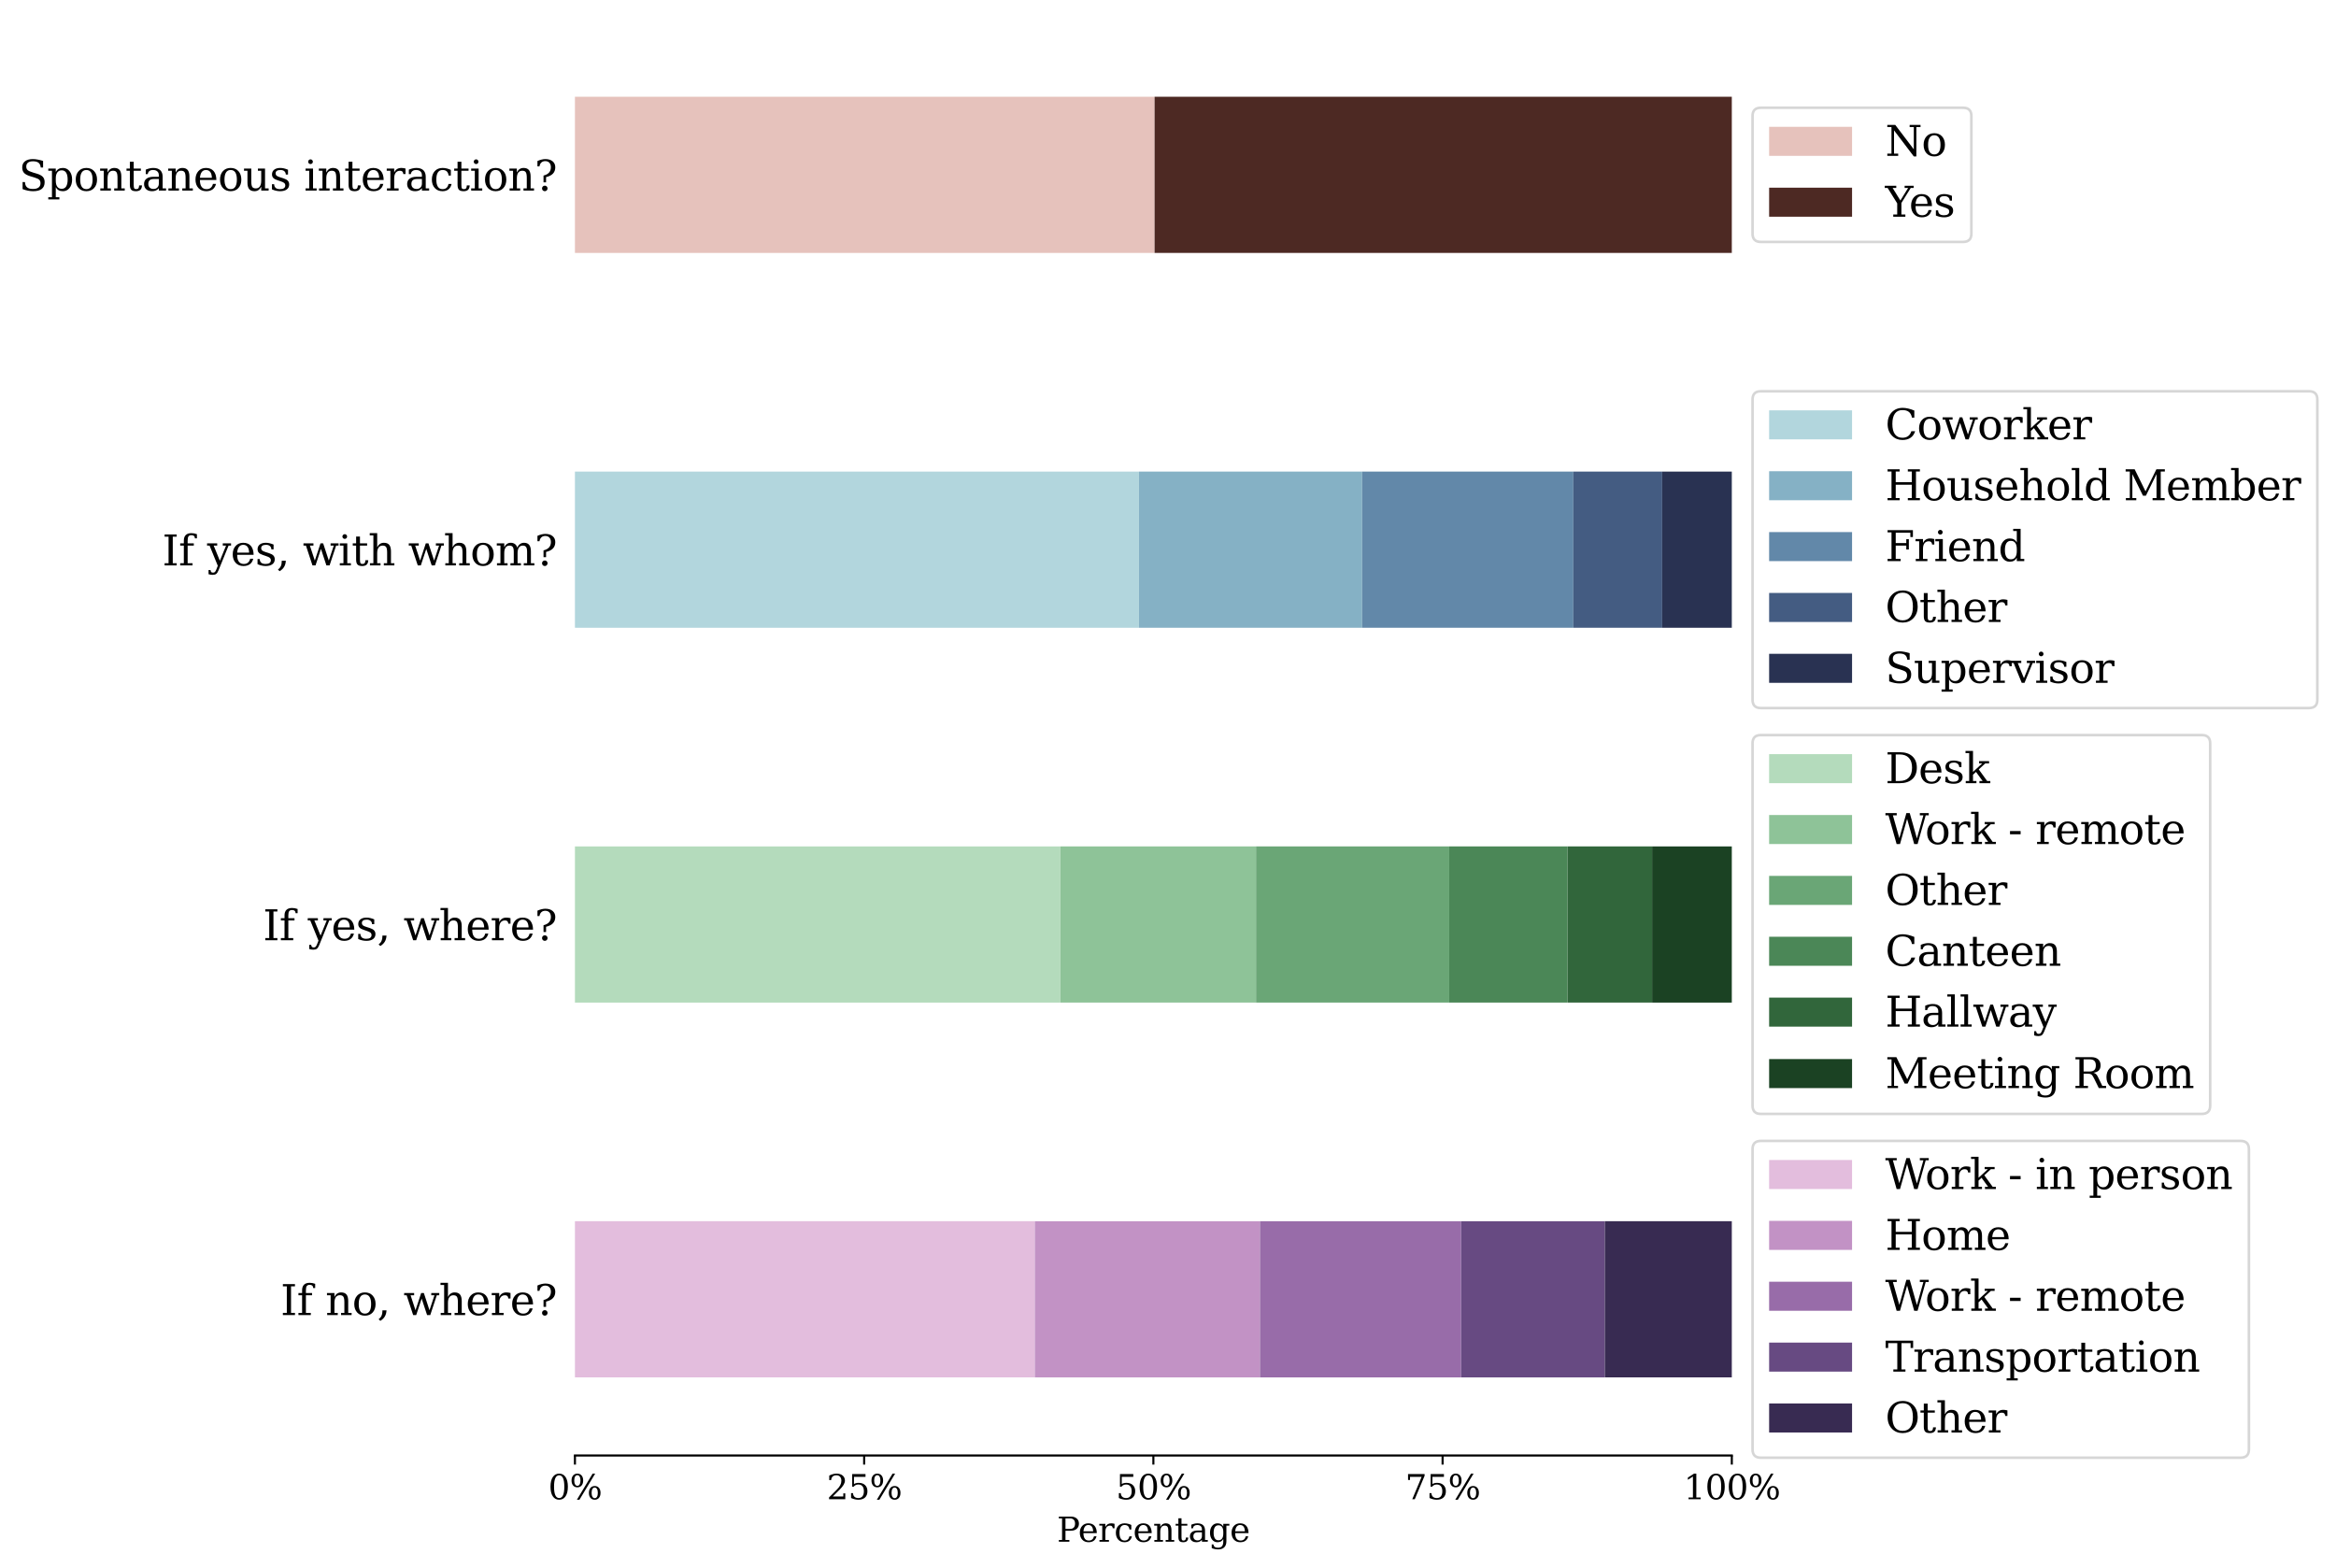 <?xml version="1.0" encoding="utf-8" standalone="no"?>
<!DOCTYPE svg PUBLIC "-//W3C//DTD SVG 1.1//EN"
  "http://www.w3.org/Graphics/SVG/1.1/DTD/svg11.dtd">
<svg xmlns:xlink="http://www.w3.org/1999/xlink" width="901.388pt" height="604.963pt" viewBox="0 0 901.388 604.963" xmlns="http://www.w3.org/2000/svg" version="1.1">
 <defs>
  <style type="text/css">*{stroke-linejoin: round; stroke-linecap: butt}</style>
 </defs>
 <g id="figure_1">
  <g id="patch_1">
   <path d="M 0 604.963 
L 901.388 604.963 
L 901.388 0 
L 0 0 
z
" style="fill: #ffffff"/>
  </g>
  <g id="axes_1">
   <g id="patch_2">
    <path d="M 221.85 127.722 
L 668.25 127.722 
L 668.25 7.2 
L 221.85 7.2 
z
" style="fill: #ffffff"/>
   </g>
   <g id="patch_3">
    <path d="M 221.85 97.591 
L 445.516 97.591 
L 445.516 37.33 
L 221.85 37.33 
z
" clip-path="url(#pd59c634e78)" style="fill: #e6c2bc"/>
   </g>
   <g id="patch_4">
    <path d="M 445.516 97.591 
L 668.25 97.591 
L 668.25 37.33 
L 445.516 37.33 
z
" clip-path="url(#pd59c634e78)" style="fill: #4d2923"/>
   </g>
   <g id="matplotlib.axis_1"/>
   <g id="matplotlib.axis_2">
    <g id="ytick_1">
     <g id="text_1">
      <!-- Spontaneous interaction? -->
      <g transform="translate(7.2 73.54) scale(0.16 -0.16)">
       <defs>
        <path id="DejaVuSerif-53" d="M 594 225 
L 594 1288 
L 953 1284 
Q 969 753 1261 498 
Q 1553 244 2150 244 
Q 2706 244 2998 464 
Q 3291 684 3291 1106 
Q 3291 1444 3114 1625 
Q 2938 1806 2369 1978 
L 1753 2163 
Q 1084 2366 811 2669 
Q 538 2972 538 3500 
Q 538 4094 959 4422 
Q 1381 4750 2144 4750 
Q 2469 4750 2856 4679 
Q 3244 4609 3681 4475 
L 3681 3481 
L 3328 3481 
Q 3275 3975 2998 4195 
Q 2722 4416 2156 4416 
Q 1663 4416 1405 4214 
Q 1147 4013 1147 3628 
Q 1147 3294 1340 3103 
Q 1534 2913 2163 2725 
L 2741 2553 
Q 3375 2363 3645 2067 
Q 3916 1772 3916 1275 
Q 3916 597 3481 253 
Q 3047 -91 2188 -91 
Q 1803 -91 1404 -12 
Q 1006 66 594 225 
z
" transform="scale(0.016)"/>
        <path id="DejaVuSerif-70" d="M 1313 1825 
L 1313 1497 
Q 1313 897 1542 583 
Q 1772 269 2209 269 
Q 2650 269 2876 622 
Q 3103 975 3103 1663 
Q 3103 2353 2876 2703 
Q 2650 3053 2209 3053 
Q 1772 3053 1542 2737 
Q 1313 2422 1313 1825 
z
M 738 2988 
L 184 2988 
L 184 3322 
L 1313 3322 
L 1313 2803 
Q 1481 3116 1742 3264 
Q 2003 3413 2388 3413 
Q 3000 3413 3387 2928 
Q 3775 2444 3775 1663 
Q 3775 881 3387 395 
Q 3000 -91 2388 -91 
Q 2003 -91 1742 57 
Q 1481 206 1313 519 
L 1313 -997 
L 1856 -997 
L 1856 -1331 
L 184 -1331 
L 184 -997 
L 738 -997 
L 738 2988 
z
" transform="scale(0.016)"/>
        <path id="DejaVuSerif-6f" d="M 1925 219 
Q 2388 219 2623 584 
Q 2859 950 2859 1663 
Q 2859 2375 2623 2739 
Q 2388 3103 1925 3103 
Q 1463 3103 1227 2739 
Q 991 2375 991 1663 
Q 991 950 1228 584 
Q 1466 219 1925 219 
z
M 1925 -91 
Q 1200 -91 759 389 
Q 319 869 319 1663 
Q 319 2456 758 2934 
Q 1197 3413 1925 3413 
Q 2653 3413 3092 2934 
Q 3531 2456 3531 1663 
Q 3531 869 3092 389 
Q 2653 -91 1925 -91 
z
" transform="scale(0.016)"/>
        <path id="DejaVuSerif-6e" d="M 263 0 
L 263 331 
L 781 331 
L 781 2988 
L 231 2988 
L 231 3322 
L 1356 3322 
L 1356 2731 
Q 1516 3069 1770 3241 
Q 2025 3413 2363 3413 
Q 2913 3413 3172 3097 
Q 3431 2781 3431 2113 
L 3431 331 
L 3944 331 
L 3944 0 
L 2356 0 
L 2356 331 
L 2853 331 
L 2853 1931 
Q 2853 2541 2703 2767 
Q 2553 2994 2175 2994 
Q 1775 2994 1565 2701 
Q 1356 2409 1356 1850 
L 1356 331 
L 1856 331 
L 1856 0 
L 263 0 
z
" transform="scale(0.016)"/>
        <path id="DejaVuSerif-74" d="M 691 2988 
L 184 2988 
L 184 3322 
L 691 3322 
L 691 4353 
L 1269 4353 
L 1269 3322 
L 2350 3322 
L 2350 2988 
L 1269 2988 
L 1269 878 
Q 1269 456 1350 337 
Q 1431 219 1650 219 
Q 1875 219 1978 351 
Q 2081 484 2088 781 
L 2522 781 
Q 2497 328 2275 118 
Q 2053 -91 1600 -91 
Q 1103 -91 897 129 
Q 691 350 691 878 
L 691 2988 
z
" transform="scale(0.016)"/>
        <path id="DejaVuSerif-61" d="M 2547 1044 
L 2547 1747 
L 1806 1747 
Q 1378 1747 1168 1562 
Q 959 1378 959 997 
Q 959 650 1171 447 
Q 1384 244 1747 244 
Q 2106 244 2326 466 
Q 2547 688 2547 1044 
z
M 3122 2075 
L 3122 331 
L 3634 331 
L 3634 0 
L 2547 0 
L 2547 359 
Q 2356 128 2106 18 
Q 1856 -91 1522 -91 
Q 969 -91 644 203 
Q 319 497 319 997 
Q 319 1513 691 1797 
Q 1063 2081 1741 2081 
L 2547 2081 
L 2547 2309 
Q 2547 2688 2317 2895 
Q 2088 3103 1672 3103 
Q 1328 3103 1125 2947 
Q 922 2791 872 2484 
L 575 2484 
L 575 3156 
Q 875 3284 1158 3348 
Q 1441 3413 1709 3413 
Q 2400 3413 2761 3070 
Q 3122 2728 3122 2075 
z
" transform="scale(0.016)"/>
        <path id="DejaVuSerif-65" d="M 3469 1600 
L 991 1600 
L 991 1575 
Q 991 903 1244 561 
Q 1497 219 1991 219 
Q 2369 219 2611 417 
Q 2853 616 2950 1006 
L 3413 1006 
Q 3275 459 2904 184 
Q 2534 -91 1931 -91 
Q 1203 -91 761 389 
Q 319 869 319 1663 
Q 319 2450 753 2931 
Q 1188 3413 1894 3413 
Q 2647 3413 3050 2948 
Q 3453 2484 3469 1600 
z
M 2791 1931 
Q 2772 2513 2545 2808 
Q 2319 3103 1894 3103 
Q 1497 3103 1269 2806 
Q 1041 2509 991 1931 
L 2791 1931 
z
" transform="scale(0.016)"/>
        <path id="DejaVuSerif-75" d="M 2266 3322 
L 3341 3322 
L 3341 331 
L 3884 331 
L 3884 0 
L 2766 0 
L 2766 588 
Q 2606 256 2353 82 
Q 2100 -91 1766 -91 
Q 1213 -91 952 223 
Q 691 538 691 1209 
L 691 2988 
L 172 2988 
L 172 3322 
L 1269 3322 
L 1269 1388 
Q 1269 781 1417 556 
Q 1566 331 1947 331 
Q 2347 331 2556 625 
Q 2766 919 2766 1478 
L 2766 2988 
L 2266 2988 
L 2266 3322 
z
" transform="scale(0.016)"/>
        <path id="DejaVuSerif-73" d="M 359 184 
L 359 959 
L 691 959 
Q 703 588 923 403 
Q 1144 219 1575 219 
Q 1963 219 2166 364 
Q 2369 509 2369 788 
Q 2369 1006 2220 1140 
Q 2072 1275 1594 1428 
L 1178 1569 
Q 750 1706 558 1912 
Q 366 2119 366 2438 
Q 366 2894 700 3153 
Q 1034 3413 1625 3413 
Q 1888 3413 2178 3344 
Q 2469 3275 2778 3144 
L 2778 2419 
L 2447 2419 
Q 2434 2741 2221 2922 
Q 2009 3103 1644 3103 
Q 1281 3103 1095 2975 
Q 909 2847 909 2591 
Q 909 2381 1050 2254 
Q 1191 2128 1613 1997 
L 2069 1856 
Q 2541 1709 2748 1489 
Q 2956 1269 2956 922 
Q 2956 450 2595 179 
Q 2234 -91 1600 -91 
Q 1278 -91 972 -22 
Q 666 47 359 184 
z
" transform="scale(0.016)"/>
        <path id="DejaVuSerif-20" transform="scale(0.016)"/>
        <path id="DejaVuSerif-69" d="M 622 4353 
Q 622 4497 726 4603 
Q 831 4709 978 4709 
Q 1122 4709 1226 4603 
Q 1331 4497 1331 4353 
Q 1331 4206 1228 4103 
Q 1125 4000 978 4000 
Q 831 4000 726 4103 
Q 622 4206 622 4353 
z
M 1356 331 
L 1900 331 
L 1900 0 
L 231 0 
L 231 331 
L 781 331 
L 781 2988 
L 231 2988 
L 231 3322 
L 1356 3322 
L 1356 331 
z
" transform="scale(0.016)"/>
        <path id="DejaVuSerif-72" d="M 3059 3328 
L 3059 2497 
L 2728 2497 
Q 2713 2744 2591 2866 
Q 2469 2988 2234 2988 
Q 1809 2988 1582 2694 
Q 1356 2400 1356 1850 
L 1356 331 
L 2022 331 
L 2022 0 
L 263 0 
L 263 331 
L 781 331 
L 781 2994 
L 231 2994 
L 231 3322 
L 1356 3322 
L 1356 2731 
Q 1525 3078 1790 3245 
Q 2056 3413 2438 3413 
Q 2578 3413 2733 3391 
Q 2888 3369 3059 3328 
z
" transform="scale(0.016)"/>
        <path id="DejaVuSerif-63" d="M 3291 997 
Q 3169 466 2822 187 
Q 2475 -91 1925 -91 
Q 1200 -91 759 389 
Q 319 869 319 1663 
Q 319 2459 759 2936 
Q 1200 3413 1925 3413 
Q 2241 3413 2553 3339 
Q 2866 3266 3181 3116 
L 3181 2266 
L 2847 2266 
Q 2781 2703 2561 2903 
Q 2341 3103 1931 3103 
Q 1466 3103 1228 2742 
Q 991 2381 991 1663 
Q 991 944 1227 581 
Q 1463 219 1931 219 
Q 2303 219 2525 412 
Q 2747 606 2828 997 
L 3291 997 
z
" transform="scale(0.016)"/>
        <path id="DejaVuSerif-3f" d="M 1125 325 
Q 1125 500 1245 622 
Q 1366 744 1544 744 
Q 1716 744 1837 622 
Q 1959 500 1959 325 
Q 1959 153 1837 31 
Q 1716 -91 1544 -91 
Q 1366 -91 1245 29 
Q 1125 150 1125 325 
z
M 434 4459 
Q 766 4606 1064 4678 
Q 1363 4750 1625 4750 
Q 2319 4750 2720 4415 
Q 3122 4081 3122 3513 
Q 3122 2931 2776 2562 
Q 2431 2194 1734 2034 
L 1734 1241 
L 1350 1241 
L 1350 2266 
Q 1903 2400 2183 2715 
Q 2463 3031 2463 3519 
Q 2463 3947 2234 4194 
Q 2006 4441 1613 4441 
Q 1256 4441 1029 4236 
Q 803 4031 738 3647 
L 434 3647 
L 434 4459 
z
" transform="scale(0.016)"/>
       </defs>
       <use xlink:href="#DejaVuSerif-53"/>
       <use xlink:href="#DejaVuSerif-70" x="68.506"/>
       <use xlink:href="#DejaVuSerif-6f" x="132.52"/>
       <use xlink:href="#DejaVuSerif-6e" x="192.725"/>
       <use xlink:href="#DejaVuSerif-74" x="257.129"/>
       <use xlink:href="#DejaVuSerif-61" x="297.314"/>
       <use xlink:href="#DejaVuSerif-6e" x="356.934"/>
       <use xlink:href="#DejaVuSerif-65" x="421.338"/>
       <use xlink:href="#DejaVuSerif-6f" x="480.518"/>
       <use xlink:href="#DejaVuSerif-75" x="540.723"/>
       <use xlink:href="#DejaVuSerif-73" x="605.127"/>
       <use xlink:href="#DejaVuSerif-20" x="656.445"/>
       <use xlink:href="#DejaVuSerif-69" x="688.232"/>
       <use xlink:href="#DejaVuSerif-6e" x="720.215"/>
       <use xlink:href="#DejaVuSerif-74" x="784.619"/>
       <use xlink:href="#DejaVuSerif-65" x="824.805"/>
       <use xlink:href="#DejaVuSerif-72" x="883.984"/>
       <use xlink:href="#DejaVuSerif-61" x="931.787"/>
       <use xlink:href="#DejaVuSerif-63" x="991.406"/>
       <use xlink:href="#DejaVuSerif-74" x="1047.412"/>
       <use xlink:href="#DejaVuSerif-69" x="1087.598"/>
       <use xlink:href="#DejaVuSerif-6f" x="1119.58"/>
       <use xlink:href="#DejaVuSerif-6e" x="1179.785"/>
       <use xlink:href="#DejaVuSerif-3f" x="1244.189"/>
      </g>
     </g>
    </g>
   </g>
   <g id="legend_1">
    <g id="patch_5">
     <path d="M 679.45 93.346 
L 757.492 93.346 
Q 760.692 93.346 760.692 90.146 
L 760.692 44.776 
Q 760.692 41.576 757.492 41.576 
L 679.45 41.576 
Q 676.25 41.576 676.25 44.776 
L 676.25 90.146 
Q 676.25 93.346 679.45 93.346 
z
" style="fill: #ffffff; opacity: 0.8; stroke: #cccccc; stroke-linejoin: miter"/>
    </g>
    <g id="patch_6">
     <path d="M 682.65 60.133 
L 714.65 60.133 
L 714.65 48.933 
L 682.65 48.933 
z
" style="fill: #e6c2bc"/>
    </g>
    <g id="text_2">
     <!-- No -->
     <g transform="translate(727.45 60.133) scale(0.16 -0.16)">
      <defs>
       <path id="DejaVuSerif-4e" d="M 313 0 
L 313 331 
L 941 331 
L 941 4331 
L 313 4331 
L 313 4666 
L 1509 4666 
L 4306 984 
L 4306 4331 
L 3681 4331 
L 3681 4666 
L 5319 4666 
L 5319 4331 
L 4691 4331 
L 4691 -91 
L 4313 -91 
L 1325 3841 
L 1325 331 
L 1953 331 
L 1953 0 
L 313 0 
z
" transform="scale(0.016)"/>
      </defs>
      <use xlink:href="#DejaVuSerif-4e"/>
      <use xlink:href="#DejaVuSerif-6f" x="87.5"/>
     </g>
    </g>
    <g id="patch_7">
     <path d="M 682.65 83.618 
L 714.65 83.618 
L 714.65 72.418 
L 682.65 72.418 
z
" style="fill: #4d2923"/>
    </g>
    <g id="text_3">
     <!-- Yes -->
     <g transform="translate(727.45 83.618) scale(0.16 -0.16)">
      <defs>
       <path id="DejaVuSerif-59" d="M 1209 0 
L 1209 331 
L 1806 331 
L 1806 2009 
L 366 4331 
L -72 4331 
L -72 4666 
L 1663 4666 
L 1663 4331 
L 1119 4331 
L 2284 2444 
L 3450 4331 
L 2925 4331 
L 2925 4666 
L 4281 4666 
L 4281 4331 
L 3841 4331 
L 2438 2069 
L 2438 331 
L 3034 331 
L 3034 0 
L 1209 0 
z
" transform="scale(0.016)"/>
      </defs>
      <use xlink:href="#DejaVuSerif-59"/>
      <use xlink:href="#DejaVuSerif-65" x="57.266"/>
      <use xlink:href="#DejaVuSerif-73" x="116.445"/>
     </g>
    </g>
   </g>
  </g>
  <g id="axes_2">
   <g id="patch_8">
    <path d="M 221.85 272.348 
L 668.25 272.348 
L 668.25 151.826 
L 221.85 151.826 
z
" style="fill: #ffffff"/>
   </g>
   <g id="patch_9">
    <path d="M 221.85 242.217 
L 439.493 242.217 
L 439.493 181.957 
L 221.85 181.957 
z
" clip-path="url(#peb801ba04d)" style="fill: #b2d6dd"/>
   </g>
   <g id="patch_10">
    <path d="M 439.493 242.217 
L 525.624 242.217 
L 525.624 181.957 
L 439.493 181.957 
z
" clip-path="url(#peb801ba04d)" style="fill: #85b1c5"/>
   </g>
   <g id="patch_11">
    <path d="M 525.624 242.217 
L 607.125 242.217 
L 607.125 181.957 
L 525.624 181.957 
z
" clip-path="url(#peb801ba04d)" style="fill: #6288a9"/>
   </g>
   <g id="patch_12">
    <path d="M 607.125 242.217 
L 641.392 242.217 
L 641.392 181.957 
L 607.125 181.957 
z
" clip-path="url(#peb801ba04d)" style="fill: #445c82"/>
   </g>
   <g id="patch_13">
    <path d="M 641.392 242.217 
L 668.25 242.217 
L 668.25 181.957 
L 641.392 181.957 
z
" clip-path="url(#peb801ba04d)" style="fill: #293252"/>
   </g>
   <g id="matplotlib.axis_3"/>
   <g id="matplotlib.axis_4">
    <g id="ytick_2">
     <g id="text_4">
      <!-- If yes, with whom? -->
      <g transform="translate(62.617 218.166) scale(0.16 -0.16)">
       <defs>
        <path id="DejaVuSerif-49" d="M 1581 331 
L 2175 331 
L 2175 0 
L 353 0 
L 353 331 
L 947 331 
L 947 4331 
L 353 4331 
L 353 4666 
L 2175 4666 
L 2175 4331 
L 1581 4331 
L 1581 331 
z
" transform="scale(0.016)"/>
        <path id="DejaVuSerif-66" d="M 2753 4078 
L 2450 4078 
Q 2447 4313 2317 4434 
Q 2188 4556 1941 4556 
Q 1619 4556 1487 4379 
Q 1356 4203 1356 3750 
L 1356 3322 
L 2284 3322 
L 2284 2988 
L 1356 2988 
L 1356 331 
L 2094 331 
L 2094 0 
L 231 0 
L 231 331 
L 781 331 
L 781 2988 
L 231 2988 
L 231 3322 
L 781 3322 
L 781 3738 
Q 781 4294 1070 4578 
Q 1359 4863 1919 4863 
Q 2128 4863 2337 4825 
Q 2547 4788 2753 4709 
L 2753 4078 
z
" transform="scale(0.016)"/>
        <path id="DejaVuSerif-79" d="M 1381 -609 
L 1600 -56 
L 359 2988 
L -19 2988 
L -19 3322 
L 1509 3322 
L 1509 2988 
L 978 2988 
L 1913 703 
L 2847 2988 
L 2350 2988 
L 2350 3322 
L 3597 3322 
L 3597 2988 
L 3225 2988 
L 1703 -750 
Q 1547 -1138 1356 -1280 
Q 1166 -1422 819 -1422 
Q 672 -1422 517 -1397 
Q 363 -1372 206 -1325 
L 206 -691 
L 500 -691 
Q 519 -903 608 -995 
Q 697 -1088 884 -1088 
Q 1056 -1088 1161 -992 
Q 1266 -897 1381 -609 
z
" transform="scale(0.016)"/>
        <path id="DejaVuSerif-2c" d="M 231 -622 
Q 525 -406 662 -114 
Q 800 178 800 594 
L 800 709 
L 1416 709 
Q 1391 175 1164 -208 
Q 938 -591 481 -872 
L 231 -622 
z
" transform="scale(0.016)"/>
        <path id="DejaVuSerif-77" d="M 3072 3322 
L 3922 728 
L 4672 2988 
L 4191 2988 
L 4191 3322 
L 5394 3322 
L 5394 2988 
L 5025 2988 
L 4038 0 
L 3559 0 
L 2741 2484 
L 1919 0 
L 1459 0 
L 475 2988 
L 103 2988 
L 103 3322 
L 1606 3322 
L 1606 2988 
L 1069 2988 
L 1813 728 
L 2669 3322 
L 3072 3322 
z
" transform="scale(0.016)"/>
        <path id="DejaVuSerif-68" d="M 263 0 
L 263 331 
L 781 331 
L 781 4531 
L 231 4531 
L 231 4863 
L 1356 4863 
L 1356 2731 
Q 1516 3069 1770 3241 
Q 2025 3413 2363 3413 
Q 2913 3413 3172 3097 
Q 3431 2781 3431 2113 
L 3431 331 
L 3944 331 
L 3944 0 
L 2356 0 
L 2356 331 
L 2853 331 
L 2853 1931 
Q 2853 2541 2704 2764 
Q 2556 2988 2175 2988 
Q 1775 2988 1565 2697 
Q 1356 2406 1356 1850 
L 1356 331 
L 1856 331 
L 1856 0 
L 263 0 
z
" transform="scale(0.016)"/>
        <path id="DejaVuSerif-6d" d="M 3316 2675 
Q 3481 3041 3739 3227 
Q 3997 3413 4341 3413 
Q 4863 3413 5119 3089 
Q 5375 2766 5375 2113 
L 5375 331 
L 5894 331 
L 5894 0 
L 4300 0 
L 4300 331 
L 4800 331 
L 4800 2047 
Q 4800 2556 4650 2772 
Q 4500 2988 4153 2988 
Q 3769 2988 3567 2697 
Q 3366 2406 3366 1850 
L 3366 331 
L 3866 331 
L 3866 0 
L 2291 0 
L 2291 331 
L 2791 331 
L 2791 2069 
Q 2791 2566 2641 2777 
Q 2491 2988 2144 2988 
Q 1759 2988 1557 2697 
Q 1356 2406 1356 1850 
L 1356 331 
L 1856 331 
L 1856 0 
L 263 0 
L 263 331 
L 781 331 
L 781 2994 
L 231 2994 
L 231 3322 
L 1356 3322 
L 1356 2731 
Q 1516 3063 1762 3238 
Q 2009 3413 2322 3413 
Q 2709 3413 2968 3220 
Q 3228 3028 3316 2675 
z
" transform="scale(0.016)"/>
       </defs>
       <use xlink:href="#DejaVuSerif-49"/>
       <use xlink:href="#DejaVuSerif-66" x="39.502"/>
       <use xlink:href="#DejaVuSerif-20" x="76.514"/>
       <use xlink:href="#DejaVuSerif-79" x="108.301"/>
       <use xlink:href="#DejaVuSerif-65" x="164.795"/>
       <use xlink:href="#DejaVuSerif-73" x="223.975"/>
       <use xlink:href="#DejaVuSerif-2c" x="275.293"/>
       <use xlink:href="#DejaVuSerif-20" x="307.08"/>
       <use xlink:href="#DejaVuSerif-77" x="338.867"/>
       <use xlink:href="#DejaVuSerif-69" x="424.463"/>
       <use xlink:href="#DejaVuSerif-74" x="456.445"/>
       <use xlink:href="#DejaVuSerif-68" x="496.631"/>
       <use xlink:href="#DejaVuSerif-20" x="561.035"/>
       <use xlink:href="#DejaVuSerif-77" x="592.822"/>
       <use xlink:href="#DejaVuSerif-68" x="678.418"/>
       <use xlink:href="#DejaVuSerif-6f" x="742.822"/>
       <use xlink:href="#DejaVuSerif-6d" x="803.027"/>
       <use xlink:href="#DejaVuSerif-3f" x="897.852"/>
      </g>
     </g>
    </g>
   </g>
   <g id="legend_2">
    <g id="patch_14">
     <path d="M 679.45 273.199 
L 890.987 273.199 
Q 894.188 273.199 894.188 269.999 
L 894.188 154.174 
Q 894.188 150.974 890.987 150.974 
L 679.45 150.974 
Q 676.25 150.974 676.25 154.174 
L 676.25 269.999 
Q 676.25 273.199 679.45 273.199 
z
" style="fill: #ffffff; opacity: 0.8; stroke: #cccccc; stroke-linejoin: miter"/>
    </g>
    <g id="patch_15">
     <path d="M 682.65 169.532 
L 714.65 169.532 
L 714.65 158.332 
L 682.65 158.332 
z
" style="fill: #b2d6dd"/>
    </g>
    <g id="text_5">
     <!-- Coworker -->
     <g transform="translate(727.45 169.532) scale(0.16 -0.16)">
      <defs>
       <path id="DejaVuSerif-43" d="M 4513 1234 
Q 4306 581 3820 245 
Q 3334 -91 2591 -91 
Q 2134 -91 1743 65 
Q 1353 222 1050 525 
Q 700 875 529 1320 
Q 359 1766 359 2328 
Q 359 3416 987 4083 
Q 1616 4750 2644 4750 
Q 3025 4750 3456 4650 
Q 3888 4550 4384 4347 
L 4384 3272 
L 4031 3272 
Q 3916 3859 3567 4137 
Q 3219 4416 2591 4416 
Q 1844 4416 1459 3886 
Q 1075 3356 1075 2328 
Q 1075 1303 1459 773 
Q 1844 244 2591 244 
Q 3113 244 3450 492 
Q 3788 741 3938 1234 
L 4513 1234 
z
" transform="scale(0.016)"/>
       <path id="DejaVuSerif-6b" d="M 1831 0 
L 219 0 
L 219 331 
L 738 331 
L 738 4531 
L 184 4531 
L 184 4863 
L 1313 4863 
L 1313 1697 
L 2713 2988 
L 2234 2988 
L 2234 3322 
L 3738 3322 
L 3738 2988 
L 3169 2988 
L 2181 2075 
L 3444 331 
L 3922 331 
L 3922 0 
L 2284 0 
L 2284 331 
L 2759 331 
L 1766 1697 
L 1313 1275 
L 1313 331 
L 1831 331 
L 1831 0 
z
" transform="scale(0.016)"/>
      </defs>
      <use xlink:href="#DejaVuSerif-43"/>
      <use xlink:href="#DejaVuSerif-6f" x="76.514"/>
      <use xlink:href="#DejaVuSerif-77" x="136.719"/>
      <use xlink:href="#DejaVuSerif-6f" x="222.314"/>
      <use xlink:href="#DejaVuSerif-72" x="282.52"/>
      <use xlink:href="#DejaVuSerif-6b" x="330.322"/>
      <use xlink:href="#DejaVuSerif-65" x="390.918"/>
      <use xlink:href="#DejaVuSerif-72" x="450.098"/>
     </g>
    </g>
    <g id="patch_16">
     <path d="M 682.65 193.017 
L 714.65 193.017 
L 714.65 181.817 
L 682.65 181.817 
z
" style="fill: #85b1c5"/>
    </g>
    <g id="text_6">
     <!-- Household Member -->
     <g transform="translate(727.45 193.017) scale(0.16 -0.16)">
      <defs>
       <path id="DejaVuSerif-48" d="M 353 0 
L 353 331 
L 947 331 
L 947 4331 
L 353 4331 
L 353 4666 
L 2175 4666 
L 2175 4331 
L 1581 4331 
L 1581 2719 
L 4000 2719 
L 4000 4331 
L 3406 4331 
L 3406 4666 
L 5228 4666 
L 5228 4331 
L 4634 4331 
L 4634 331 
L 5228 331 
L 5228 0 
L 3406 0 
L 3406 331 
L 4000 331 
L 4000 2338 
L 1581 2338 
L 1581 331 
L 2175 331 
L 2175 0 
L 353 0 
z
" transform="scale(0.016)"/>
       <path id="DejaVuSerif-6c" d="M 1313 331 
L 1856 331 
L 1856 0 
L 184 0 
L 184 331 
L 738 331 
L 738 4531 
L 184 4531 
L 184 4863 
L 1313 4863 
L 1313 331 
z
" transform="scale(0.016)"/>
       <path id="DejaVuSerif-64" d="M 3359 331 
L 3909 331 
L 3909 0 
L 2784 0 
L 2784 519 
Q 2616 206 2355 57 
Q 2094 -91 1709 -91 
Q 1097 -91 708 395 
Q 319 881 319 1663 
Q 319 2444 706 2928 
Q 1094 3413 1709 3413 
Q 2094 3413 2355 3264 
Q 2616 3116 2784 2803 
L 2784 4531 
L 2241 4531 
L 2241 4863 
L 3359 4863 
L 3359 331 
z
M 2784 1497 
L 2784 1825 
Q 2784 2422 2554 2737 
Q 2325 3053 1888 3053 
Q 1444 3053 1217 2703 
Q 991 2353 991 1663 
Q 991 975 1217 622 
Q 1444 269 1888 269 
Q 2325 269 2554 583 
Q 2784 897 2784 1497 
z
" transform="scale(0.016)"/>
       <path id="DejaVuSerif-4d" d="M 353 0 
L 353 331 
L 947 331 
L 947 4331 
L 319 4331 
L 319 4666 
L 1678 4666 
L 3316 1344 
L 4953 4666 
L 6228 4666 
L 6228 4331 
L 5606 4331 
L 5606 331 
L 6203 331 
L 6203 0 
L 4378 0 
L 4378 331 
L 4972 331 
L 4972 3938 
L 3372 684 
L 2931 684 
L 1331 3938 
L 1331 331 
L 1925 331 
L 1925 0 
L 353 0 
z
" transform="scale(0.016)"/>
       <path id="DejaVuSerif-62" d="M 738 331 
L 738 4531 
L 184 4531 
L 184 4863 
L 1313 4863 
L 1313 2803 
Q 1481 3116 1742 3264 
Q 2003 3413 2388 3413 
Q 3000 3413 3387 2928 
Q 3775 2444 3775 1663 
Q 3775 881 3387 395 
Q 3000 -91 2388 -91 
Q 2003 -91 1742 57 
Q 1481 206 1313 519 
L 1313 0 
L 184 0 
L 184 331 
L 738 331 
z
M 1313 1497 
Q 1313 897 1542 583 
Q 1772 269 2209 269 
Q 2650 269 2876 622 
Q 3103 975 3103 1663 
Q 3103 2353 2876 2703 
Q 2650 3053 2209 3053 
Q 1772 3053 1542 2737 
Q 1313 2422 1313 1825 
L 1313 1497 
z
" transform="scale(0.016)"/>
      </defs>
      <use xlink:href="#DejaVuSerif-48"/>
      <use xlink:href="#DejaVuSerif-6f" x="87.207"/>
      <use xlink:href="#DejaVuSerif-75" x="147.412"/>
      <use xlink:href="#DejaVuSerif-73" x="211.816"/>
      <use xlink:href="#DejaVuSerif-65" x="263.135"/>
      <use xlink:href="#DejaVuSerif-68" x="322.314"/>
      <use xlink:href="#DejaVuSerif-6f" x="386.719"/>
      <use xlink:href="#DejaVuSerif-6c" x="446.924"/>
      <use xlink:href="#DejaVuSerif-64" x="478.906"/>
      <use xlink:href="#DejaVuSerif-20" x="542.92"/>
      <use xlink:href="#DejaVuSerif-4d" x="574.707"/>
      <use xlink:href="#DejaVuSerif-65" x="677.1"/>
      <use xlink:href="#DejaVuSerif-6d" x="736.279"/>
      <use xlink:href="#DejaVuSerif-62" x="831.104"/>
      <use xlink:href="#DejaVuSerif-65" x="895.117"/>
      <use xlink:href="#DejaVuSerif-72" x="954.297"/>
     </g>
    </g>
    <g id="patch_17">
     <path d="M 682.65 216.502 
L 714.65 216.502 
L 714.65 205.302 
L 682.65 205.302 
z
" style="fill: #6288a9"/>
    </g>
    <g id="text_7">
     <!-- Friend -->
     <g transform="translate(727.45 216.502) scale(0.16 -0.16)">
      <defs>
       <path id="DejaVuSerif-46" d="M 353 0 
L 353 331 
L 947 331 
L 947 4331 
L 353 4331 
L 353 4666 
L 4172 4666 
L 4172 3628 
L 3788 3628 
L 3788 4281 
L 1581 4281 
L 1581 2719 
L 3175 2719 
L 3175 3303 
L 3559 3303 
L 3559 1753 
L 3175 1753 
L 3175 2338 
L 1581 2338 
L 1581 331 
L 2328 331 
L 2328 0 
L 353 0 
z
" transform="scale(0.016)"/>
      </defs>
      <use xlink:href="#DejaVuSerif-46"/>
      <use xlink:href="#DejaVuSerif-72" x="69.385"/>
      <use xlink:href="#DejaVuSerif-69" x="117.188"/>
      <use xlink:href="#DejaVuSerif-65" x="149.17"/>
      <use xlink:href="#DejaVuSerif-6e" x="208.35"/>
      <use xlink:href="#DejaVuSerif-64" x="272.754"/>
     </g>
    </g>
    <g id="patch_18">
     <path d="M 682.65 239.987 
L 714.65 239.987 
L 714.65 228.787 
L 682.65 228.787 
z
" style="fill: #445c82"/>
    </g>
    <g id="text_8">
     <!-- Other -->
     <g transform="translate(727.45 239.987) scale(0.16 -0.16)">
      <defs>
       <path id="DejaVuSerif-4f" d="M 2625 244 
Q 3391 244 3781 770 
Q 4172 1297 4172 2328 
Q 4172 3363 3781 3889 
Q 3391 4416 2625 4416 
Q 1856 4416 1465 3889 
Q 1075 3363 1075 2328 
Q 1075 1297 1465 770 
Q 1856 244 2625 244 
z
M 2625 -91 
Q 2150 -91 1751 65 
Q 1353 222 1050 525 
Q 700 875 529 1319 
Q 359 1763 359 2328 
Q 359 2894 529 3339 
Q 700 3784 1050 4134 
Q 1356 4441 1750 4595 
Q 2144 4750 2625 4750 
Q 3641 4750 4266 4084 
Q 4891 3419 4891 2328 
Q 4891 1769 4719 1320 
Q 4547 872 4197 525 
Q 3891 219 3497 64 
Q 3103 -91 2625 -91 
z
" transform="scale(0.016)"/>
      </defs>
      <use xlink:href="#DejaVuSerif-4f"/>
      <use xlink:href="#DejaVuSerif-74" x="81.982"/>
      <use xlink:href="#DejaVuSerif-68" x="122.168"/>
      <use xlink:href="#DejaVuSerif-65" x="186.572"/>
      <use xlink:href="#DejaVuSerif-72" x="245.752"/>
     </g>
    </g>
    <g id="patch_19">
     <path d="M 682.65 263.472 
L 714.65 263.472 
L 714.65 252.272 
L 682.65 252.272 
z
" style="fill: #293252"/>
    </g>
    <g id="text_9">
     <!-- Supervisor -->
     <g transform="translate(727.45 263.472) scale(0.16 -0.16)">
      <defs>
       <path id="DejaVuSerif-76" d="M 1581 0 
L 359 2988 
L -19 2988 
L -19 3322 
L 1509 3322 
L 1509 2988 
L 978 2988 
L 1913 703 
L 2847 2988 
L 2350 2988 
L 2350 3322 
L 3597 3322 
L 3597 2988 
L 3225 2988 
L 2003 0 
L 1581 0 
z
" transform="scale(0.016)"/>
      </defs>
      <use xlink:href="#DejaVuSerif-53"/>
      <use xlink:href="#DejaVuSerif-75" x="68.506"/>
      <use xlink:href="#DejaVuSerif-70" x="132.91"/>
      <use xlink:href="#DejaVuSerif-65" x="196.924"/>
      <use xlink:href="#DejaVuSerif-72" x="256.104"/>
      <use xlink:href="#DejaVuSerif-76" x="303.906"/>
      <use xlink:href="#DejaVuSerif-69" x="360.4"/>
      <use xlink:href="#DejaVuSerif-73" x="392.383"/>
      <use xlink:href="#DejaVuSerif-6f" x="443.701"/>
      <use xlink:href="#DejaVuSerif-72" x="503.906"/>
     </g>
    </g>
   </g>
  </g>
  <g id="axes_3">
   <g id="patch_20">
    <path d="M 221.85 416.974 
L 668.25 416.974 
L 668.25 296.452 
L 221.85 296.452 
z
" style="fill: #ffffff"/>
   </g>
   <g id="patch_21">
    <path d="M 221.85 386.843 
L 409.17 386.843 
L 409.17 326.583 
L 221.85 326.583 
z
" clip-path="url(#p9545cdcbe4)" style="fill: #b4dbbc"/>
   </g>
   <g id="patch_22">
    <path d="M 409.17 386.843 
L 484.658 386.843 
L 484.658 326.583 
L 409.17 326.583 
z
" clip-path="url(#p9545cdcbe4)" style="fill: #8ec398"/>
   </g>
   <g id="patch_23">
    <path d="M 484.658 386.843 
L 559.213 386.843 
L 559.213 326.583 
L 484.658 326.583 
z
" clip-path="url(#p9545cdcbe4)" style="fill: #6aa676"/>
   </g>
   <g id="patch_24">
    <path d="M 559.213 386.843 
L 604.878 386.843 
L 604.878 326.583 
L 559.213 326.583 
z
" clip-path="url(#p9545cdcbe4)" style="fill: #4b8757"/>
   </g>
   <g id="patch_25">
    <path d="M 604.878 386.843 
L 637.496 386.843 
L 637.496 326.583 
L 604.878 326.583 
z
" clip-path="url(#p9545cdcbe4)" style="fill: #31663b"/>
   </g>
   <g id="patch_26">
    <path d="M 637.496 386.843 
L 668.25 386.843 
L 668.25 326.583 
L 637.496 326.583 
z
" clip-path="url(#p9545cdcbe4)" style="fill: #1b4223"/>
   </g>
   <g id="matplotlib.axis_5"/>
   <g id="matplotlib.axis_6">
    <g id="ytick_3">
     <g id="text_10">
      <!-- If yes, where? -->
      <g transform="translate(101.468 362.792) scale(0.16 -0.16)">
       <use xlink:href="#DejaVuSerif-49"/>
       <use xlink:href="#DejaVuSerif-66" x="39.502"/>
       <use xlink:href="#DejaVuSerif-20" x="76.514"/>
       <use xlink:href="#DejaVuSerif-79" x="108.301"/>
       <use xlink:href="#DejaVuSerif-65" x="164.795"/>
       <use xlink:href="#DejaVuSerif-73" x="223.975"/>
       <use xlink:href="#DejaVuSerif-2c" x="275.293"/>
       <use xlink:href="#DejaVuSerif-20" x="307.08"/>
       <use xlink:href="#DejaVuSerif-77" x="338.867"/>
       <use xlink:href="#DejaVuSerif-68" x="424.463"/>
       <use xlink:href="#DejaVuSerif-65" x="488.867"/>
       <use xlink:href="#DejaVuSerif-72" x="548.047"/>
       <use xlink:href="#DejaVuSerif-65" x="595.85"/>
       <use xlink:href="#DejaVuSerif-3f" x="655.029"/>
      </g>
     </g>
    </g>
   </g>
   <g id="legend_3">
    <g id="patch_27">
     <path d="M 679.45 429.796 
L 849.638 429.796 
Q 852.837 429.796 852.837 426.596 
L 852.837 286.831 
Q 852.837 283.631 849.638 283.631 
L 679.45 283.631 
Q 676.25 283.631 676.25 286.831 
L 676.25 426.596 
Q 676.25 429.796 679.45 429.796 
z
" style="fill: #ffffff; opacity: 0.8; stroke: #cccccc; stroke-linejoin: miter"/>
    </g>
    <g id="patch_28">
     <path d="M 682.65 302.188 
L 714.65 302.188 
L 714.65 290.988 
L 682.65 290.988 
z
" style="fill: #b4dbbc"/>
    </g>
    <g id="text_11">
     <!-- Desk -->
     <g transform="translate(727.45 302.188) scale(0.16 -0.16)">
      <defs>
       <path id="DejaVuSerif-44" d="M 1581 331 
L 2163 331 
Q 3072 331 3558 850 
Q 4044 1369 4044 2338 
Q 4044 3306 3559 3818 
Q 3075 4331 2163 4331 
L 1581 4331 
L 1581 331 
z
M 353 0 
L 353 331 
L 947 331 
L 947 4331 
L 353 4331 
L 353 4666 
L 2209 4666 
Q 3416 4666 4089 4050 
Q 4763 3434 4763 2338 
Q 4763 1238 4088 619 
Q 3413 0 2209 0 
L 353 0 
z
" transform="scale(0.016)"/>
      </defs>
      <use xlink:href="#DejaVuSerif-44"/>
      <use xlink:href="#DejaVuSerif-65" x="80.176"/>
      <use xlink:href="#DejaVuSerif-73" x="139.355"/>
      <use xlink:href="#DejaVuSerif-6b" x="190.674"/>
     </g>
    </g>
    <g id="patch_29">
     <path d="M 682.65 325.673 
L 714.65 325.673 
L 714.65 314.473 
L 682.65 314.473 
z
" style="fill: #8ec398"/>
    </g>
    <g id="text_12">
     <!-- Work - remote -->
     <g transform="translate(727.45 325.673) scale(0.16 -0.16)">
      <defs>
       <path id="DejaVuSerif-57" d="M 4878 0 
L 4366 0 
L 3297 3794 
L 2228 0 
L 1716 0 
L 494 4331 
L 31 4331 
L 31 4666 
L 1734 4666 
L 1734 4331 
L 1153 4331 
L 2125 884 
L 3188 4666 
L 3694 4666 
L 4775 844 
L 5753 4331 
L 5216 4331 
L 5216 4666 
L 6559 4666 
L 6559 4331 
L 6100 4331 
L 4878 0 
z
" transform="scale(0.016)"/>
       <path id="DejaVuSerif-2d" d="M 281 1959 
L 1881 1959 
L 1881 1472 
L 281 1472 
L 281 1959 
z
" transform="scale(0.016)"/>
      </defs>
      <use xlink:href="#DejaVuSerif-57"/>
      <use xlink:href="#DejaVuSerif-6f" x="96.033"/>
      <use xlink:href="#DejaVuSerif-72" x="156.238"/>
      <use xlink:href="#DejaVuSerif-6b" x="204.041"/>
      <use xlink:href="#DejaVuSerif-20" x="264.637"/>
      <use xlink:href="#DejaVuSerif-2d" x="296.424"/>
      <use xlink:href="#DejaVuSerif-20" x="330.213"/>
      <use xlink:href="#DejaVuSerif-72" x="362"/>
      <use xlink:href="#DejaVuSerif-65" x="409.803"/>
      <use xlink:href="#DejaVuSerif-6d" x="468.982"/>
      <use xlink:href="#DejaVuSerif-6f" x="563.807"/>
      <use xlink:href="#DejaVuSerif-74" x="624.012"/>
      <use xlink:href="#DejaVuSerif-65" x="664.197"/>
     </g>
    </g>
    <g id="patch_30">
     <path d="M 682.65 349.158 
L 714.65 349.158 
L 714.65 337.958 
L 682.65 337.958 
z
" style="fill: #6aa676"/>
    </g>
    <g id="text_13">
     <!-- Other -->
     <g transform="translate(727.45 349.158) scale(0.16 -0.16)">
      <use xlink:href="#DejaVuSerif-4f"/>
      <use xlink:href="#DejaVuSerif-74" x="81.982"/>
      <use xlink:href="#DejaVuSerif-68" x="122.168"/>
      <use xlink:href="#DejaVuSerif-65" x="186.572"/>
      <use xlink:href="#DejaVuSerif-72" x="245.752"/>
     </g>
    </g>
    <g id="patch_31">
     <path d="M 682.65 372.643 
L 714.65 372.643 
L 714.65 361.443 
L 682.65 361.443 
z
" style="fill: #4b8757"/>
    </g>
    <g id="text_14">
     <!-- Canteen -->
     <g transform="translate(727.45 372.643) scale(0.16 -0.16)">
      <use xlink:href="#DejaVuSerif-43"/>
      <use xlink:href="#DejaVuSerif-61" x="76.514"/>
      <use xlink:href="#DejaVuSerif-6e" x="136.133"/>
      <use xlink:href="#DejaVuSerif-74" x="200.537"/>
      <use xlink:href="#DejaVuSerif-65" x="240.723"/>
      <use xlink:href="#DejaVuSerif-65" x="299.902"/>
      <use xlink:href="#DejaVuSerif-6e" x="359.082"/>
     </g>
    </g>
    <g id="patch_32">
     <path d="M 682.65 396.128 
L 714.65 396.128 
L 714.65 384.928 
L 682.65 384.928 
z
" style="fill: #31663b"/>
    </g>
    <g id="text_15">
     <!-- Hallway -->
     <g transform="translate(727.45 396.128) scale(0.16 -0.16)">
      <use xlink:href="#DejaVuSerif-48"/>
      <use xlink:href="#DejaVuSerif-61" x="87.207"/>
      <use xlink:href="#DejaVuSerif-6c" x="146.826"/>
      <use xlink:href="#DejaVuSerif-6c" x="178.809"/>
      <use xlink:href="#DejaVuSerif-77" x="210.791"/>
      <use xlink:href="#DejaVuSerif-61" x="296.387"/>
      <use xlink:href="#DejaVuSerif-79" x="356.006"/>
     </g>
    </g>
    <g id="patch_33">
     <path d="M 682.65 419.841 
L 714.65 419.841 
L 714.65 408.641 
L 682.65 408.641 
z
" style="fill: #1b4223"/>
    </g>
    <g id="text_16">
     <!-- Meeting Room -->
     <g transform="translate(727.45 419.841) scale(0.16 -0.16)">
      <defs>
       <path id="DejaVuSerif-67" d="M 3359 2988 
L 3359 72 
Q 3359 -644 2965 -1033 
Q 2572 -1422 1844 -1422 
Q 1516 -1422 1216 -1362 
Q 916 -1303 641 -1184 
L 641 -488 
L 941 -488 
Q 997 -813 1206 -963 
Q 1416 -1113 1806 -1113 
Q 2313 -1113 2548 -827 
Q 2784 -541 2784 72 
L 2784 519 
Q 2616 206 2355 57 
Q 2094 -91 1709 -91 
Q 1097 -91 708 395 
Q 319 881 319 1663 
Q 319 2444 706 2928 
Q 1094 3413 1709 3413 
Q 2094 3413 2355 3264 
Q 2616 3116 2784 2803 
L 2784 3322 
L 3909 3322 
L 3909 2988 
L 3359 2988 
z
M 2784 1825 
Q 2784 2422 2554 2737 
Q 2325 3053 1888 3053 
Q 1444 3053 1217 2703 
Q 991 2353 991 1663 
Q 991 975 1217 622 
Q 1444 269 1888 269 
Q 2325 269 2554 583 
Q 2784 897 2784 1497 
L 2784 1825 
z
" transform="scale(0.016)"/>
       <path id="DejaVuSerif-52" d="M 3066 2316 
Q 3284 2256 3442 2114 
Q 3600 1972 3725 1716 
L 4403 331 
L 4972 331 
L 4972 0 
L 3872 0 
L 3144 1484 
Q 2934 1916 2759 2042 
Q 2584 2169 2278 2169 
L 1581 2169 
L 1581 331 
L 2241 331 
L 2241 0 
L 353 0 
L 353 331 
L 947 331 
L 947 4331 
L 353 4331 
L 353 4666 
L 2719 4666 
Q 3400 4666 3770 4341 
Q 4141 4016 4141 3419 
Q 4141 2938 3870 2661 
Q 3600 2384 3066 2316 
z
M 1581 2503 
L 2503 2503 
Q 2975 2503 3200 2726 
Q 3425 2950 3425 3419 
Q 3425 3888 3200 4109 
Q 2975 4331 2503 4331 
L 1581 4331 
L 1581 2503 
z
" transform="scale(0.016)"/>
      </defs>
      <use xlink:href="#DejaVuSerif-4d"/>
      <use xlink:href="#DejaVuSerif-65" x="102.393"/>
      <use xlink:href="#DejaVuSerif-65" x="161.572"/>
      <use xlink:href="#DejaVuSerif-74" x="220.752"/>
      <use xlink:href="#DejaVuSerif-69" x="260.938"/>
      <use xlink:href="#DejaVuSerif-6e" x="292.92"/>
      <use xlink:href="#DejaVuSerif-67" x="357.324"/>
      <use xlink:href="#DejaVuSerif-20" x="421.338"/>
      <use xlink:href="#DejaVuSerif-52" x="453.125"/>
      <use xlink:href="#DejaVuSerif-6f" x="528.418"/>
      <use xlink:href="#DejaVuSerif-6f" x="588.623"/>
      <use xlink:href="#DejaVuSerif-6d" x="648.828"/>
     </g>
    </g>
   </g>
  </g>
  <g id="axes_4">
   <g id="patch_34">
    <path d="M 221.85 561.6 
L 668.25 561.6 
L 668.25 441.078 
L 221.85 441.078 
z
" style="fill: #ffffff"/>
   </g>
   <g id="patch_35">
    <path d="M 221.85 531.47 
L 399.301 531.47 
L 399.301 471.209 
L 221.85 471.209 
z
" clip-path="url(#p105470411d)" style="fill: #e3bddd"/>
   </g>
   <g id="patch_36">
    <path d="M 399.301 531.47 
L 486.178 531.47 
L 486.178 471.209 
L 399.301 471.209 
z
" clip-path="url(#p105470411d)" style="fill: #c292c5"/>
   </g>
   <g id="patch_37">
    <path d="M 486.178 531.47 
L 563.813 531.47 
L 563.813 471.209 
L 486.178 471.209 
z
" clip-path="url(#p105470411d)" style="fill: #986ca9"/>
   </g>
   <g id="patch_38">
    <path d="M 563.813 531.47 
L 619.266 531.47 
L 619.266 471.209 
L 563.813 471.209 
z
" clip-path="url(#p105470411d)" style="fill: #674a82"/>
   </g>
   <g id="patch_39">
    <path d="M 619.266 531.47 
L 668.25 531.47 
L 668.25 471.209 
L 619.266 471.209 
z
" clip-path="url(#p105470411d)" style="fill: #382b52"/>
   </g>
   <g id="matplotlib.axis_7">
    <g id="xtick_1">
     <g id="line2d_1">
      <defs>
       <path id="m73a71ee6d2" d="M 0 0 
L 0 3.5 
" style="stroke: #000000; stroke-width: 0.8"/>
      </defs>
      <g>
       <use xlink:href="#m73a71ee6d2" x="221.85" y="561.6" style="stroke: #000000; stroke-width: 0.8"/>
      </g>
     </g>
     <g id="text_17">
      <!-- 0% -->
      <g transform="translate(211.538 578.478) scale(0.13 -0.13)">
       <defs>
        <path id="DejaVuSerif-30" d="M 2034 219 
Q 2513 219 2750 744 
Q 2988 1269 2988 2328 
Q 2988 3391 2750 3916 
Q 2513 4441 2034 4441 
Q 1556 4441 1318 3916 
Q 1081 3391 1081 2328 
Q 1081 1269 1318 744 
Q 1556 219 2034 219 
z
M 2034 -91 
Q 1275 -91 848 546 
Q 422 1184 422 2328 
Q 422 3475 848 4112 
Q 1275 4750 2034 4750 
Q 2797 4750 3222 4112 
Q 3647 3475 3647 2328 
Q 3647 1184 3222 546 
Q 2797 -91 2034 -91 
z
" transform="scale(0.016)"/>
        <path id="DejaVuSerif-25" d="M 1434 4459 
Q 1159 4459 1004 4200 
Q 850 3941 850 3475 
Q 850 3016 1008 2753 
Q 1166 2491 1434 2491 
Q 1700 2491 1854 2752 
Q 2009 3013 2009 3475 
Q 2009 3938 1854 4198 
Q 1700 4459 1434 4459 
z
M 4653 2169 
Q 4381 2169 4226 1906 
Q 4072 1644 4072 1178 
Q 4072 719 4228 458 
Q 4384 197 4653 197 
Q 4922 197 5075 458 
Q 5228 719 5228 1178 
Q 5228 1641 5073 1905 
Q 4919 2169 4653 2169 
z
M 4653 2450 
Q 5147 2450 5437 2106 
Q 5728 1763 5728 1178 
Q 5728 594 5436 251 
Q 5144 -91 4653 -91 
Q 4153 -91 3862 251 
Q 3572 594 3572 1178 
Q 3572 1766 3864 2108 
Q 4156 2450 4653 2450 
z
M 4263 4750 
L 4738 4750 
L 1819 -91 
L 1344 -91 
L 4263 4750 
z
M 1428 4750 
Q 1922 4750 2215 4408 
Q 2509 4066 2509 3481 
Q 2509 2891 2217 2550 
Q 1925 2209 1428 2209 
Q 931 2209 642 2551 
Q 353 2894 353 3481 
Q 353 4063 643 4406 
Q 934 4750 1428 4750 
z
" transform="scale(0.016)"/>
       </defs>
       <use xlink:href="#DejaVuSerif-30"/>
       <use xlink:href="#DejaVuSerif-25" x="63.623"/>
      </g>
     </g>
    </g>
    <g id="xtick_2">
     <g id="line2d_2">
      <g>
       <use xlink:href="#m73a71ee6d2" x="333.45" y="561.6" style="stroke: #000000; stroke-width: 0.8"/>
      </g>
     </g>
     <g id="text_18">
      <!-- 25% -->
      <g transform="translate(319.003 578.478) scale(0.13 -0.13)">
       <defs>
        <path id="DejaVuSerif-32" d="M 819 3553 
L 469 3553 
L 469 4384 
Q 803 4563 1142 4656 
Q 1481 4750 1806 4750 
Q 2534 4750 2956 4397 
Q 3378 4044 3378 3438 
Q 3378 2753 2422 1800 
Q 2347 1728 2309 1691 
L 1131 513 
L 3078 513 
L 3078 1088 
L 3444 1088 
L 3444 0 
L 434 0 
L 434 341 
L 1850 1753 
Q 2319 2222 2519 2614 
Q 2719 3006 2719 3438 
Q 2719 3909 2473 4175 
Q 2228 4441 1797 4441 
Q 1350 4441 1106 4219 
Q 863 3997 819 3553 
z
" transform="scale(0.016)"/>
        <path id="DejaVuSerif-35" d="M 3219 4666 
L 3219 4153 
L 1081 4153 
L 1081 2816 
Q 1244 2928 1461 2984 
Q 1678 3041 1947 3041 
Q 2703 3041 3140 2622 
Q 3578 2203 3578 1478 
Q 3578 738 3136 323 
Q 2694 -91 1894 -91 
Q 1572 -91 1234 -12 
Q 897 66 544 225 
L 544 1131 
L 897 1131 
Q 925 688 1179 453 
Q 1434 219 1894 219 
Q 2388 219 2653 544 
Q 2919 869 2919 1478 
Q 2919 2084 2655 2407 
Q 2391 2731 1894 2731 
Q 1613 2731 1398 2631 
Q 1184 2531 1019 2322 
L 750 2322 
L 750 4666 
L 3219 4666 
z
" transform="scale(0.016)"/>
       </defs>
       <use xlink:href="#DejaVuSerif-32"/>
       <use xlink:href="#DejaVuSerif-35" x="63.623"/>
       <use xlink:href="#DejaVuSerif-25" x="127.246"/>
      </g>
     </g>
    </g>
    <g id="xtick_3">
     <g id="line2d_3">
      <g>
       <use xlink:href="#m73a71ee6d2" x="445.05" y="561.6" style="stroke: #000000; stroke-width: 0.8"/>
      </g>
     </g>
     <g id="text_19">
      <!-- 50% -->
      <g transform="translate(430.603 578.478) scale(0.13 -0.13)">
       <use xlink:href="#DejaVuSerif-35"/>
       <use xlink:href="#DejaVuSerif-30" x="63.623"/>
       <use xlink:href="#DejaVuSerif-25" x="127.246"/>
      </g>
     </g>
    </g>
    <g id="xtick_4">
     <g id="line2d_4">
      <g>
       <use xlink:href="#m73a71ee6d2" x="556.65" y="561.6" style="stroke: #000000; stroke-width: 0.8"/>
      </g>
     </g>
     <g id="text_20">
      <!-- 75% -->
      <g transform="translate(542.203 578.478) scale(0.13 -0.13)">
       <defs>
        <path id="DejaVuSerif-37" d="M 3609 4347 
L 1784 0 
L 1319 0 
L 3059 4153 
L 903 4153 
L 903 3578 
L 538 3578 
L 538 4666 
L 3609 4666 
L 3609 4347 
z
" transform="scale(0.016)"/>
       </defs>
       <use xlink:href="#DejaVuSerif-37"/>
       <use xlink:href="#DejaVuSerif-35" x="63.623"/>
       <use xlink:href="#DejaVuSerif-25" x="127.246"/>
      </g>
     </g>
    </g>
    <g id="xtick_5">
     <g id="line2d_5">
      <g>
       <use xlink:href="#m73a71ee6d2" x="668.25" y="561.6" style="stroke: #000000; stroke-width: 0.8"/>
      </g>
     </g>
     <g id="text_21">
      <!-- 100% -->
      <g transform="translate(649.667 578.478) scale(0.13 -0.13)">
       <defs>
        <path id="DejaVuSerif-31" d="M 909 0 
L 909 331 
L 1722 331 
L 1722 4213 
L 781 3603 
L 781 4013 
L 1919 4750 
L 2350 4750 
L 2350 331 
L 3163 331 
L 3163 0 
L 909 0 
z
" transform="scale(0.016)"/>
       </defs>
       <use xlink:href="#DejaVuSerif-31"/>
       <use xlink:href="#DejaVuSerif-30" x="63.623"/>
       <use xlink:href="#DejaVuSerif-30" x="127.246"/>
       <use xlink:href="#DejaVuSerif-25" x="190.869"/>
      </g>
     </g>
    </g>
    <g id="text_22">
     <!-- Percentage -->
     <g transform="translate(407.846 594.875) scale(0.13 -0.13)">
      <defs>
       <path id="DejaVuSerif-50" d="M 1581 2375 
L 2406 2375 
Q 2872 2375 3115 2626 
Q 3359 2878 3359 3353 
Q 3359 3831 3115 4081 
Q 2872 4331 2406 4331 
L 1581 4331 
L 1581 2375 
z
M 353 0 
L 353 331 
L 947 331 
L 947 4331 
L 353 4331 
L 353 4666 
L 2559 4666 
Q 3259 4666 3668 4311 
Q 4078 3956 4078 3353 
Q 4078 2753 3668 2397 
Q 3259 2041 2559 2041 
L 1581 2041 
L 1581 331 
L 2303 331 
L 2303 0 
L 353 0 
z
" transform="scale(0.016)"/>
      </defs>
      <use xlink:href="#DejaVuSerif-50"/>
      <use xlink:href="#DejaVuSerif-65" x="62.785"/>
      <use xlink:href="#DejaVuSerif-72" x="121.965"/>
      <use xlink:href="#DejaVuSerif-63" x="169.768"/>
      <use xlink:href="#DejaVuSerif-65" x="225.773"/>
      <use xlink:href="#DejaVuSerif-6e" x="284.953"/>
      <use xlink:href="#DejaVuSerif-74" x="349.357"/>
      <use xlink:href="#DejaVuSerif-61" x="389.543"/>
      <use xlink:href="#DejaVuSerif-67" x="449.162"/>
      <use xlink:href="#DejaVuSerif-65" x="513.176"/>
     </g>
    </g>
   </g>
   <g id="matplotlib.axis_8">
    <g id="ytick_4">
     <g id="text_23">
      <!-- If no, where? -->
      <g transform="translate(108.25 507.418) scale(0.16 -0.16)">
       <use xlink:href="#DejaVuSerif-49"/>
       <use xlink:href="#DejaVuSerif-66" x="39.502"/>
       <use xlink:href="#DejaVuSerif-20" x="76.514"/>
       <use xlink:href="#DejaVuSerif-6e" x="108.301"/>
       <use xlink:href="#DejaVuSerif-6f" x="172.705"/>
       <use xlink:href="#DejaVuSerif-2c" x="232.91"/>
       <use xlink:href="#DejaVuSerif-20" x="264.697"/>
       <use xlink:href="#DejaVuSerif-77" x="296.484"/>
       <use xlink:href="#DejaVuSerif-68" x="382.08"/>
       <use xlink:href="#DejaVuSerif-65" x="446.484"/>
       <use xlink:href="#DejaVuSerif-72" x="505.664"/>
       <use xlink:href="#DejaVuSerif-65" x="553.467"/>
       <use xlink:href="#DejaVuSerif-3f" x="612.646"/>
      </g>
     </g>
    </g>
   </g>
   <g id="patch_40">
    <path d="M 221.85 561.6 
L 668.25 561.6 
" style="fill: none; stroke: #000000; stroke-width: 0.8; stroke-linejoin: miter; stroke-linecap: square"/>
   </g>
   <g id="legend_4">
    <g id="patch_41">
     <path d="M 679.45 562.452 
L 864.582 562.452 
Q 867.783 562.452 867.783 559.252 
L 867.783 443.427 
Q 867.783 440.227 864.582 440.227 
L 679.45 440.227 
Q 676.25 440.227 676.25 443.427 
L 676.25 559.252 
Q 676.25 562.452 679.45 562.452 
z
" style="fill: #ffffff; opacity: 0.8; stroke: #cccccc; stroke-linejoin: miter"/>
    </g>
    <g id="patch_42">
     <path d="M 682.65 458.784 
L 714.65 458.784 
L 714.65 447.584 
L 682.65 447.584 
z
" style="fill: #e3bddd"/>
    </g>
    <g id="text_24">
     <!-- Work - in person -->
     <g transform="translate(727.45 458.784) scale(0.16 -0.16)">
      <use xlink:href="#DejaVuSerif-57"/>
      <use xlink:href="#DejaVuSerif-6f" x="96.033"/>
      <use xlink:href="#DejaVuSerif-72" x="156.238"/>
      <use xlink:href="#DejaVuSerif-6b" x="204.041"/>
      <use xlink:href="#DejaVuSerif-20" x="264.637"/>
      <use xlink:href="#DejaVuSerif-2d" x="296.424"/>
      <use xlink:href="#DejaVuSerif-20" x="330.213"/>
      <use xlink:href="#DejaVuSerif-69" x="362"/>
      <use xlink:href="#DejaVuSerif-6e" x="393.982"/>
      <use xlink:href="#DejaVuSerif-20" x="458.387"/>
      <use xlink:href="#DejaVuSerif-70" x="490.174"/>
      <use xlink:href="#DejaVuSerif-65" x="554.188"/>
      <use xlink:href="#DejaVuSerif-72" x="613.367"/>
      <use xlink:href="#DejaVuSerif-73" x="661.17"/>
      <use xlink:href="#DejaVuSerif-6f" x="712.488"/>
      <use xlink:href="#DejaVuSerif-6e" x="772.693"/>
     </g>
    </g>
    <g id="patch_43">
     <path d="M 682.65 482.269 
L 714.65 482.269 
L 714.65 471.069 
L 682.65 471.069 
z
" style="fill: #c292c5"/>
    </g>
    <g id="text_25">
     <!-- Home -->
     <g transform="translate(727.45 482.269) scale(0.16 -0.16)">
      <use xlink:href="#DejaVuSerif-48"/>
      <use xlink:href="#DejaVuSerif-6f" x="87.207"/>
      <use xlink:href="#DejaVuSerif-6d" x="147.412"/>
      <use xlink:href="#DejaVuSerif-65" x="242.236"/>
     </g>
    </g>
    <g id="patch_44">
     <path d="M 682.65 505.754 
L 714.65 505.754 
L 714.65 494.554 
L 682.65 494.554 
z
" style="fill: #986ca9"/>
    </g>
    <g id="text_26">
     <!-- Work - remote -->
     <g transform="translate(727.45 505.754) scale(0.16 -0.16)">
      <use xlink:href="#DejaVuSerif-57"/>
      <use xlink:href="#DejaVuSerif-6f" x="96.033"/>
      <use xlink:href="#DejaVuSerif-72" x="156.238"/>
      <use xlink:href="#DejaVuSerif-6b" x="204.041"/>
      <use xlink:href="#DejaVuSerif-20" x="264.637"/>
      <use xlink:href="#DejaVuSerif-2d" x="296.424"/>
      <use xlink:href="#DejaVuSerif-20" x="330.213"/>
      <use xlink:href="#DejaVuSerif-72" x="362"/>
      <use xlink:href="#DejaVuSerif-65" x="409.803"/>
      <use xlink:href="#DejaVuSerif-6d" x="468.982"/>
      <use xlink:href="#DejaVuSerif-6f" x="563.807"/>
      <use xlink:href="#DejaVuSerif-74" x="624.012"/>
      <use xlink:href="#DejaVuSerif-65" x="664.197"/>
     </g>
    </g>
    <g id="patch_45">
     <path d="M 682.65 529.239 
L 714.65 529.239 
L 714.65 518.039 
L 682.65 518.039 
z
" style="fill: #674a82"/>
    </g>
    <g id="text_27">
     <!-- Transportation -->
     <g transform="translate(727.45 529.239) scale(0.16 -0.16)">
      <defs>
       <path id="DejaVuSerif-54" d="M 1222 0 
L 1222 331 
L 1819 331 
L 1819 4294 
L 447 4294 
L 447 3566 
L 63 3566 
L 63 4666 
L 4206 4666 
L 4206 3566 
L 3822 3566 
L 3822 4294 
L 2450 4294 
L 2450 331 
L 3047 331 
L 3047 0 
L 1222 0 
z
" transform="scale(0.016)"/>
      </defs>
      <use xlink:href="#DejaVuSerif-54"/>
      <use xlink:href="#DejaVuSerif-72" x="66.699"/>
      <use xlink:href="#DejaVuSerif-61" x="114.502"/>
      <use xlink:href="#DejaVuSerif-6e" x="174.121"/>
      <use xlink:href="#DejaVuSerif-73" x="238.525"/>
      <use xlink:href="#DejaVuSerif-70" x="289.844"/>
      <use xlink:href="#DejaVuSerif-6f" x="353.857"/>
      <use xlink:href="#DejaVuSerif-72" x="414.062"/>
      <use xlink:href="#DejaVuSerif-74" x="461.865"/>
      <use xlink:href="#DejaVuSerif-61" x="502.051"/>
      <use xlink:href="#DejaVuSerif-74" x="561.67"/>
      <use xlink:href="#DejaVuSerif-69" x="601.855"/>
      <use xlink:href="#DejaVuSerif-6f" x="633.838"/>
      <use xlink:href="#DejaVuSerif-6e" x="694.043"/>
     </g>
    </g>
    <g id="patch_46">
     <path d="M 682.65 552.724 
L 714.65 552.724 
L 714.65 541.524 
L 682.65 541.524 
z
" style="fill: #382b52"/>
    </g>
    <g id="text_28">
     <!-- Other -->
     <g transform="translate(727.45 552.724) scale(0.16 -0.16)">
      <use xlink:href="#DejaVuSerif-4f"/>
      <use xlink:href="#DejaVuSerif-74" x="81.982"/>
      <use xlink:href="#DejaVuSerif-68" x="122.168"/>
      <use xlink:href="#DejaVuSerif-65" x="186.572"/>
      <use xlink:href="#DejaVuSerif-72" x="245.752"/>
     </g>
    </g>
   </g>
  </g>
 </g>
 <defs>
  <clipPath id="pd59c634e78">
   <rect x="221.85" y="7.2" width="446.4" height="120.522"/>
  </clipPath>
  <clipPath id="peb801ba04d">
   <rect x="221.85" y="151.826" width="446.4" height="120.522"/>
  </clipPath>
  <clipPath id="p9545cdcbe4">
   <rect x="221.85" y="296.452" width="446.4" height="120.522"/>
  </clipPath>
  <clipPath id="p105470411d">
   <rect x="221.85" y="441.078" width="446.4" height="120.522"/>
  </clipPath>
 </defs>
</svg>
